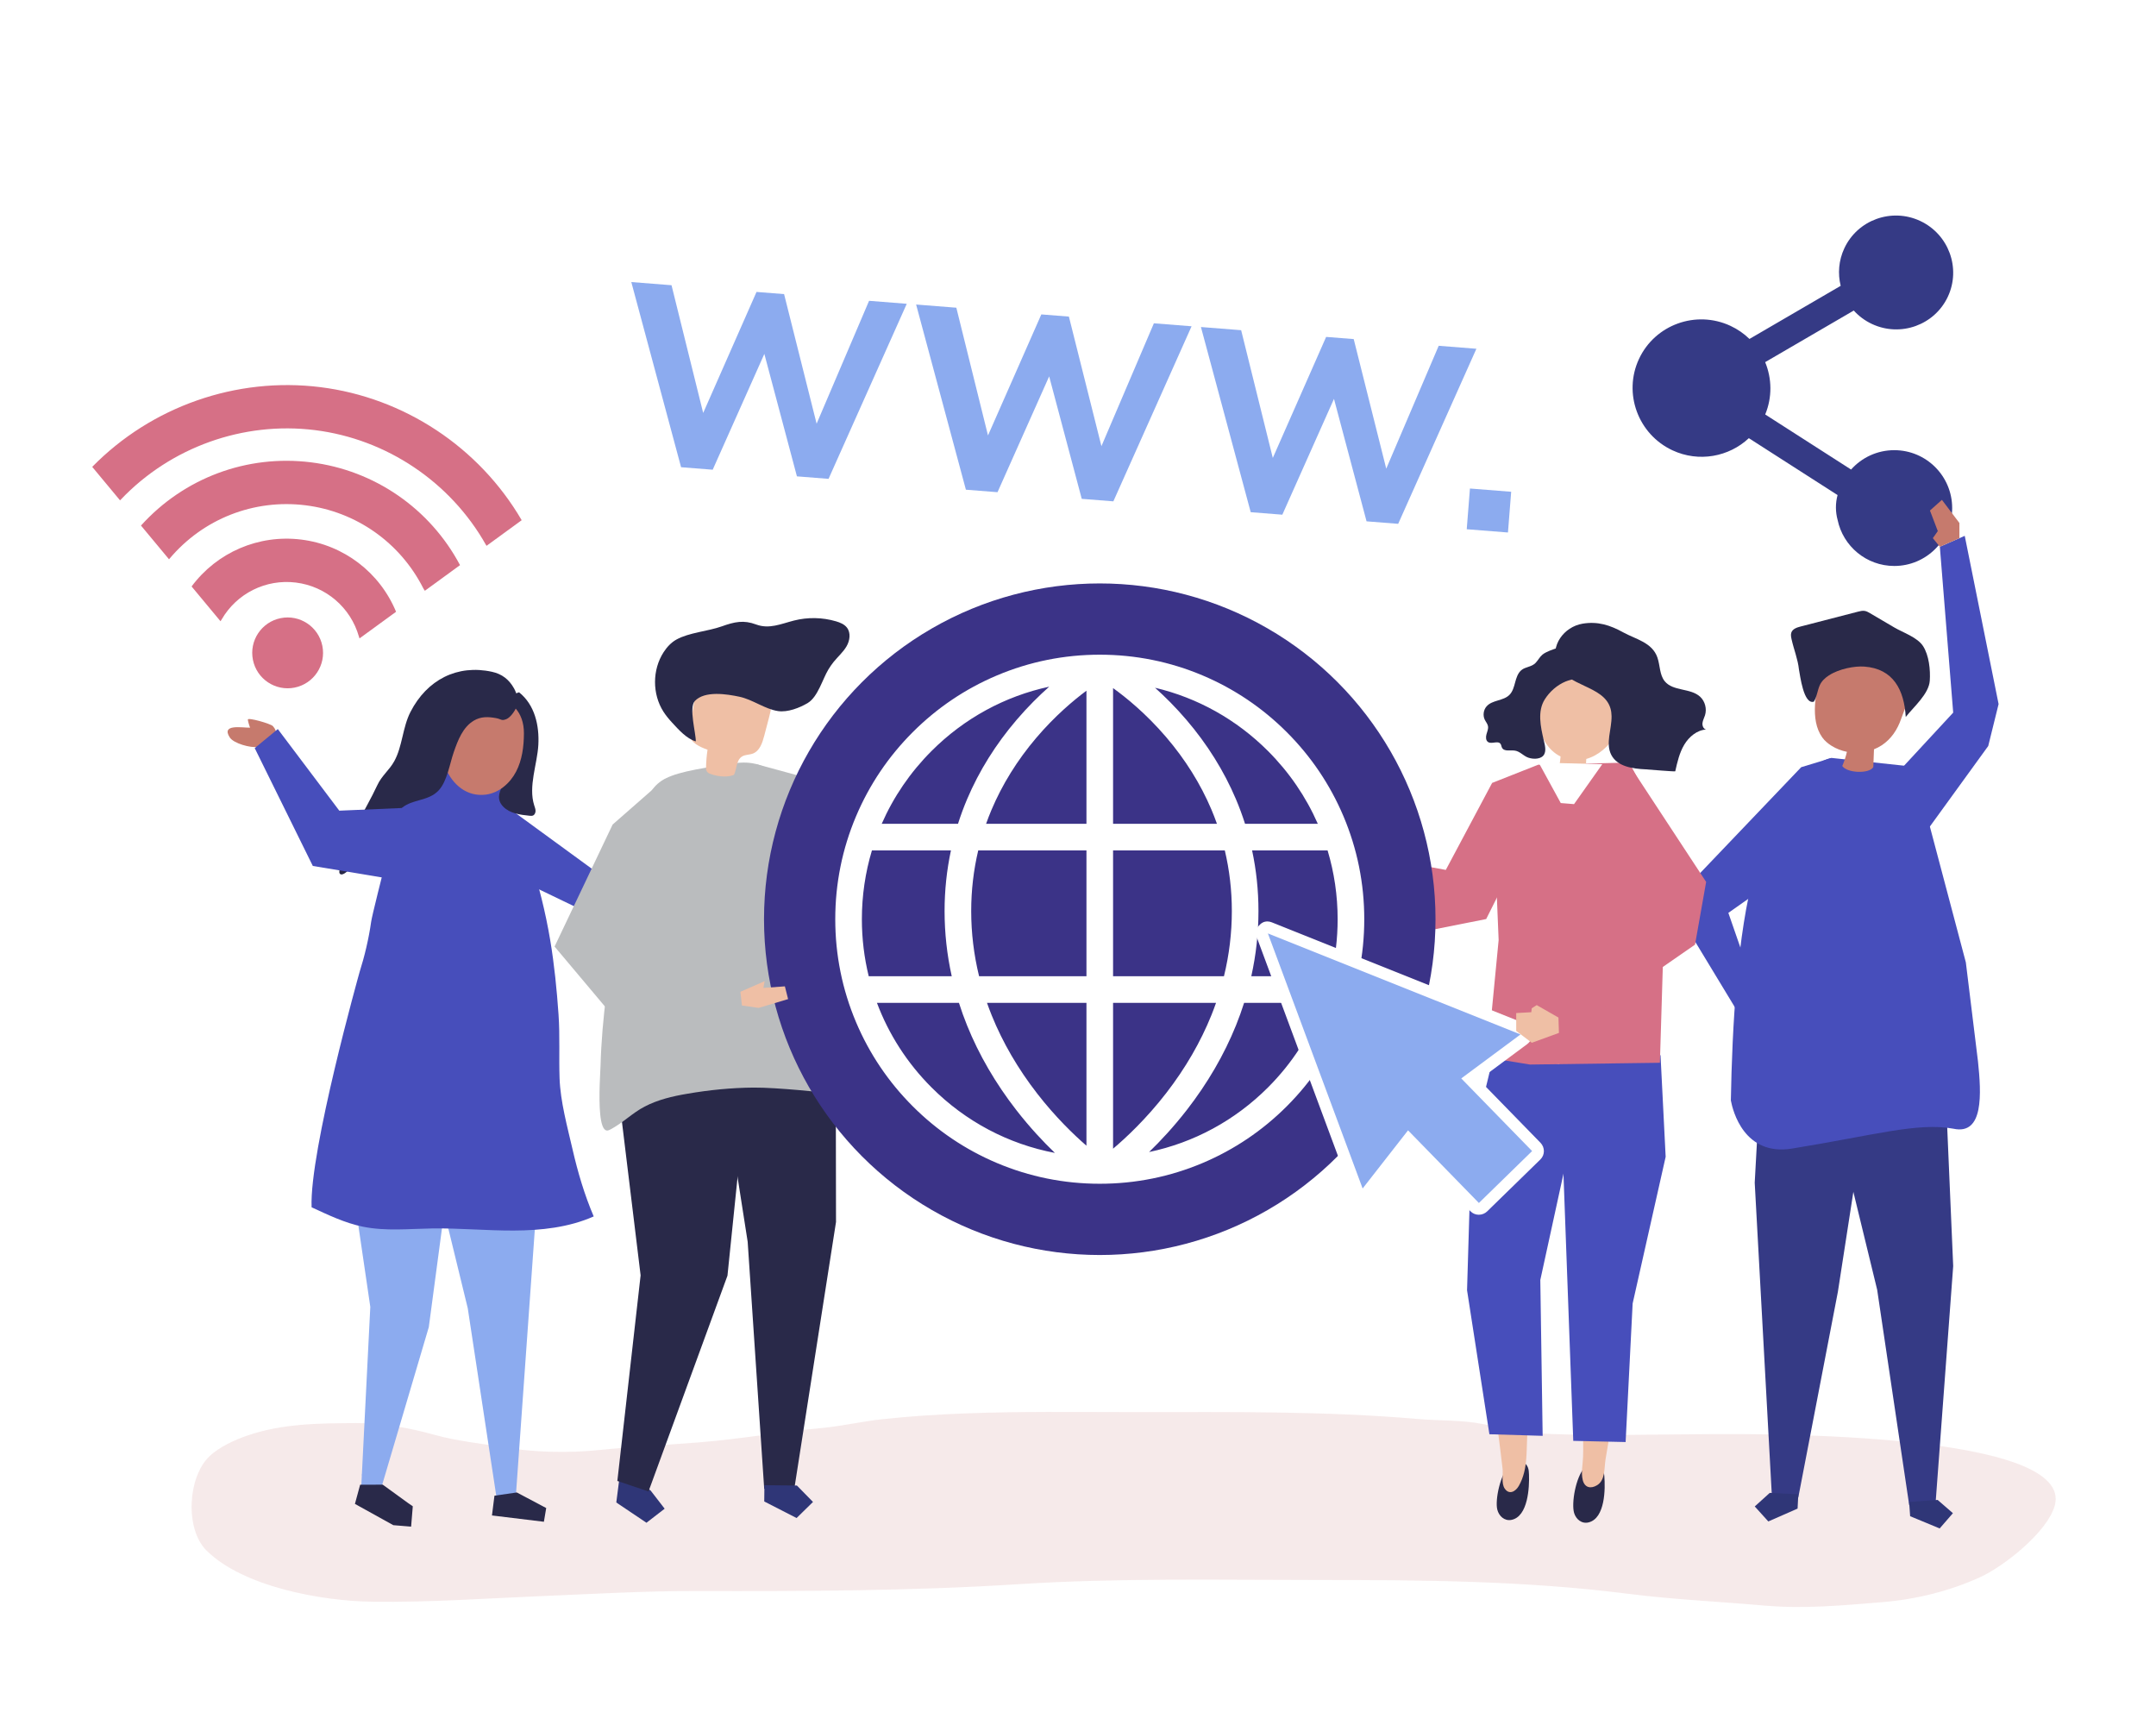 <?xml version="1.0" encoding="utf-8"?>
<!-- Generator: Adobe Illustrator 27.5.0, SVG Export Plug-In . SVG Version: 6.00 Build 0)  -->
<svg version="1.1" xmlns="http://www.w3.org/2000/svg" xmlns:xlink="http://www.w3.org/1999/xlink" x="0px" y="0px"
	 viewBox="0 0 1000 800" style="enable-background:new 0 0 1000 800;" xml:space="preserve">
<g id="background">
	<rect x="0" y="0" style="fill:#FFFFFF;" width="1000" height="800"/>
</g>
<g id="shadow">
	<g style="opacity:0.5;">
		<path style="fill:#EED5D5;" d="M485.528,654.811c-25.32,0.072-50.64,0.651-75.915,3.328c-9.53,1.009-18.86,3.229-28.412,4.124
			c-19.079,1.789-37.817,5.125-56.963,6.664c-15.418,1.239-30.902,1.971-46.276,3.543c-14.414,1.474-30.371,1.134-44.674-1.301
			c-10.589-1.803-21.225-2.818-31.636-5.714c-11.646-3.24-24.298-5.556-36.432-5.473c-17.303,0.119-34.153,0.133-50.712,5.853
			c-5.813,2.008-12.929,5.309-17.342,9.523c-10.104,9.647-11.472,33.718-1.383,43.723c16.993,16.839,53.262,23.447,77.082,23.759
			c26.101,0.342,51.458-1.503,77.598-2.588c24.289-1.008,48.518-2.442,72.848-2.392c49.691,0.103,99.388,0,148.989-3.16
			c46.601-2.969,93.32-1.95,140.023-1.95c47.892,0,95.461,0.359,143.008,6.419c20.717,2.64,41.823,3.565,62.643,5.415
			c18.647,1.657,36.566-0.033,55.138-1.564c15.595-1.286,31.089-5.099,45.256-11.546c11.215-5.103,31.209-20.956,34.648-33.136
			c9.642-34.148-135.884-33.327-158.228-33.25c-24.996,0.086-50.19,0.869-75.166-0.039c-10.506-0.382-20.858-2.337-31.111-4.479
			c-10.213-2.134-20.504-1.591-30.861-2.488c-43.192-3.74-86.479-3.193-129.809-3.193
			C513.743,654.889,499.636,654.771,485.528,654.811z"/>
	</g>
</g>
<g id="object">
	<g>
		<g>
			<g>
				<g>
					<polygon style="fill:#353A85;" points="903.146,522.503 905.935,587.179 897.76,697.149 885.529,698.018 870.668,598.139 
						850.11,513.622 					"/>
					<polygon style="fill:#2F3677;" points="885.966,703.17 899.663,708.844 905.807,701.761 898.723,695.617 885.496,696.557 					
						"/>
				</g>
				<g>
					<polygon style="fill:#353A85;" points="816.561,499.617 813.876,548.504 821.841,693.864 834.088,694.476 852.443,599.139 
						868.633,494.589 					"/>
					<polygon style="fill:#2F3677;" points="833.759,699.637 820.185,705.597 813.893,698.644 820.846,692.353 834.09,693.015 					
						"/>
				</g>
				<g>
					<path style="fill:#474EBB;" d="M887.771,355.599l-38.218-4.094c0,0-21.261,2.272-35.687,52.763
						c-8.026,28.091-10.469,72.349-11.057,106.091c0.903,4.813,6.147,25.896,28.319,22.32c38.077-6.141,58.344-12.283,74.926-9.212
						c14.125,3.071,12.931-16.377,11.379-31.218l-5.629-45.92L887.771,355.599z"/>
				</g>
				<g>
					<path style="fill:#C67A6D;" d="M880.39,308.028c-9.633-2.124-19.547-4.026-29.19-2.117c-2.112,0.418-4.379,1.153-5.525,2.976
						c-0.444,0.706-0.679,1.521-0.895,2.327c-2.434,9.046-5.52,22.454,0.434,30.789c1.136,1.589,2.661,2.851,4.299,3.875
						c2.191,1.369,4.617,2.3,7.126,2.796c-0.519,2.249-1.241,4.451-2.157,6.569c2.205,3.325,12.492,3.724,14.394,0.536
						c0.106-2.758,0.213-5.517,0.319-8.275c1.252-0.506,2.462-1.121,3.598-1.869c4.397-2.896,7.293-7.29,8.976-12.206
						c1.832-5.353,4.41-10.441,6.084-15.897c0.61-1.987,1.091-4.256,0.045-6.053c-1.113-1.913-3.516-2.564-5.676-3.045
						C881.613,308.298,881.002,308.163,880.39,308.028z"/>
					<path style="fill:#292949;" d="M848.328,313.199c4.761-3.062,11.904-4.38,16.381-4.056
						c13.535,0.981,18.493,10.92,19.216,23.365c3.729-4.739,10.726-10.7,11.149-16.798c0.346-4.992-0.345-11.798-3.141-16.109
						c-2.617-4.033-9.308-6.249-13.286-8.586c-3.751-2.203-7.502-4.406-11.252-6.61c-0.78-0.458-1.582-0.925-2.473-1.079
						c-1.054-0.183-2.128,0.087-3.164,0.354c-8.865,2.291-17.73,4.582-26.595,6.874c-1.703,0.44-3.643,1.083-4.271,2.726
						c-0.382,1-0.157,2.116,0.071,3.161c1.006,4.602,2.939,9.306,3.417,13.967c0.541,2.708,2.156,16.59,6.952,14.988
						c1.408-2.302,1.619-5.139,2.716-7.605C844.858,315.97,846.397,314.441,848.328,313.199z"/>
				</g>
				<polygon style="fill:#474EBB;" points="849.553,351.505 835.428,355.804 783.839,409.849 780.768,427.659 805.431,468.379 
					812.09,453.453 801.649,423.36 818.232,411.691 840.341,361.945 				"/>
			</g>
			<polygon style="fill:#474EBB;" points="879.664,358.868 905.935,330.488 899.746,253.571 911.289,248.501 926.991,326.526 
				922.186,345.972 892.735,386.6 			"/>
		</g>
		<g id="XMLID_203_">
			<g id="XMLID_205_">
				<g id="XMLID_220_">
					<g id="XMLID_222_">
						<path style="fill:#292949;" d="M735.096,680.383c1.305-1.437,2.829-2.221,4.55-1.95c1.653,0.26,3.14,1.38,3.822,2.879
							c0.465,1.022,0.563,2.162,0.655,3.276c0.477,5.769,0.433,19.467-7.252,21.44c-3.23,0.828-5.901-1.466-6.764-4.366
							C728.808,697.291,730.732,685.188,735.096,680.383z"/>
					</g>
					<g id="XMLID_221_">
						<path style="fill:#EFBFA5;" d="M732.362,593.347l0.402,35.19c-0.468,15.631,1.973,31.349,1.505,46.981
							c-0.108,3.594-1.044,7.386-0.139,10.948c0.886,3.485,3.717,4.101,6.624,2.336c3.894-2.364,3.267-7.886,3.915-11.914
							c1.782-11.069,3.872-22.086,5.733-33.142c0.912-5.42-0.968-13.016-0.559-18.501c0-0.003,5.685-29.492,5.685-29.492
							L732.362,593.347z"/>
					</g>
				</g>
				<g id="XMLID_219_">
					<polygon style="fill:#474EBB;" points="772.569,536.487 757.254,604.521 754,668.77 729.714,668.225 723.111,488.511 
						770.19,489.366 					"/>
				</g>
				<g id="XMLID_214_">
					<g id="XMLID_216_">
						<g id="XMLID_218_">
							<path style="fill:#292949;" d="M700.359,679.104c1.362-1.361,2.914-2.056,4.618-1.684c1.636,0.358,3.071,1.566,3.686,3.107
								c0.419,1.05,0.469,2.196,0.513,3.318c0.228,5.802-0.4,19.508-8.144,21.029c-3.254,0.638-5.819-1.816-6.555-4.769
								C693.369,695.655,695.804,683.656,700.359,679.104z"/>
						</g>
						<g id="XMLID_217_">
							<path style="fill:#EFBFA5;" d="M713.159,598.287l-2.061,35.133c-0.168,9.764-1.469,19.452-2.48,29.15
								c-0.939,9.008,0.523,18.391-4.185,26.584c-1.476,2.569-4.46,4.279-6.545,1.158c-1.607-2.406-0.653-6.418-0.961-9.147
								c-1.258-11.14-2.826-22.242-4.164-33.372c-0.656-5.457,1.581-12.957,1.431-18.455c0-0.003-4.289-29.724-4.289-29.724
								L713.159,598.287z"/>
						</g>
					</g>
					<g id="XMLID_215_">
						<polygon style="fill:#474EBB;" points="682.427,532.326 680.45,598.369 690.815,665.154 715.518,665.893 714.428,593.615 
							727.5,533.675 731.888,494.44 692.69,489.817 						"/>
					</g>
				</g>
				<g id="XMLID_213_">
					<polygon style="fill:#D67086;" points="713.435,354.658 755.665,353.649 780.15,399.186 771.447,441.837 769.898,492.879 
						709.659,493.701 689.838,490.483 695.101,435.946 692.083,363.094 					"/>
				</g>
				<g id="XMLID_212_">
					<polygon style="fill:#D67086;" points="757.066,356.79 791.346,409.003 786.195,438.09 733.102,474.869 723.111,466.134 
						758.606,421.265 757.229,392.909 					"/>
				</g>
				<g id="XMLID_211_">
					<polygon style="fill:#D67086;" points="711.323,382.249 689.327,426.223 665.609,430.937 606.516,405.134 616.709,393.573 
						670.6,403.436 692.083,363.094 					"/>
				</g>
				<g id="XMLID_206_">
					<g id="XMLID_210_">
						<path style="fill:#EFBFA5;" d="M716.08,319.275c6.366-18.509,30.801-11.573,35.838,4.908
							c3.286,10.75-5.017,24.701-16.156,27.789c-0.049,0.423-0.086,0.819-0.087,1.154c-0.008,1.725-0.22,3.427-0.476,5.151
							c-0.096,0.643-9.844-1.23-10.931-1.444c-0.38-0.075-0.805-0.178-1.009-0.497c-0.393-0.612,0.246-2.415,0.318-3.095
							c0.084-0.803,0.168-1.606,0.253-2.409c-5.495-2.682-8.962-8.394-9.93-14.21C712.926,330.78,714.167,324.837,716.08,319.275z"
							/>
					</g>
					<g id="XMLID_207_">
						<g id="XMLID_209_">
							<path style="fill:#292949;" d="M732.021,302.55c1.31,1.33,1.825,3.186,2.203,4.967c0.226,1.064,0.42,2.164,0.192,3.218
								c-0.908,4.202-5.075,3.982-8.298,5.336c-3.974,1.67-7.402,4.745-9.627,8.286c-3.485,5.545-1.917,12.68-0.504,18.797
								c0.498,2.155,1.5,5.36-0.171,7.283c-1.699,1.954-5.625,1.652-7.659,0.647c-1.859-0.918-3.386-2.617-5.427-2.959
								c-2.16-0.362-5.08,0.588-6.085-1.394c-0.28-0.551-0.306-1.226-0.659-1.731c-1.194-1.707-4.163,0.292-5.845-0.911
								c-1.035-0.74-1.028-2.318-0.678-3.566c0.35-1.248,0.939-2.513,0.695-3.783c-0.21-1.091-0.997-1.954-1.483-2.946
								c-0.961-1.961-0.629-4.515,0.802-6.171c2.66-3.079,7.809-2.495,10.659-5.39c1.485-1.509,2.06-3.685,2.614-5.744
								c0.553-2.059,1.218-4.231,2.805-5.626c1.961-1.724,4.792-1.431,6.727-3.476c1.137-1.201,1.895-2.765,3.171-3.81
								c1.682-1.378,4.969-2.437,7.061-3.14C725.831,299.323,729.542,300.033,732.021,302.55z"/>
						</g>
						<g id="XMLID_208_">
							<path style="fill:#292949;" d="M747.477,332.087c0.114,6.092-2.912,12.678-0.106,18.04c2.832,5.412,9.892,6.387,15.909,6.669
								c0.99,0.046,13.689,1.143,13.742,0.902c0.951-4.243,1.934-8.571,4.152-12.297c2.218-3.726,5.926-6.813,10.173-7.078
								c-1.225-0.212-1.843-1.712-1.702-2.977c0.142-1.265,0.797-2.405,1.175-3.62c0.93-2.986,0.025-6.47-2.226-8.568
								c-4.492-4.187-12.637-2.448-16.487-7.257c-2.388-2.982-2.103-7.307-3.355-10.947c-2.419-7.039-10.126-8.512-15.886-11.691
								c-6.081-3.356-11.806-5.195-18.824-4.025c-8.7,1.45-15.167,10.307-11.811,18.642c4.304,10.69,21.508,9.768,24.73,20.622
								C747.306,329.669,747.454,330.868,747.477,332.087z"/>
						</g>
					</g>
				</g>
			</g>
			<g id="XMLID_204_">
				<polygon style="fill:#FFFFFF;" points="743.173,354.416 730.072,372.932 723.913,372.428 713.649,353.649 				"/>
			</g>
		</g>
		<polygon style="fill:#474EBB;" points="229.591,370.125 275.38,403.537 315.309,386.285 321.169,397.057 290.928,417.654 
			273.976,423.991 229.591,402.621 		"/>
		<g>
			<polygon style="fill:#2F3677;" points="286.813,689.327 285.851,696.804 299.844,706.203 308.282,699.688 301.766,691.25 
				287.774,681.85 			"/>
			<g>
				<polygon style="fill:#292949;" points="286.34,686.817 297.131,591.462 284.147,484.712 287.067,462.005 345.057,459.802 
					347.15,496.761 337.415,591.609 300.79,691.69 				"/>
			</g>
			<polygon style="fill:#BABCBE;" points="350.501,354.297 379.67,362.241 413.406,422.018 397.426,436.814 374.936,410.181 			"/>
			<g>
				<polygon style="fill:#292949;" points="387.609,470.487 387.761,566.713 368.392,690.587 354.451,690.448 346.788,575.893 
					328.852,461.236 				"/>
				<polygon style="fill:#2F3677;" points="354.473,696.328 369.474,704.016 377.087,696.553 369.624,688.94 354.548,688.789 				
					"/>
			</g>
			<g>
				<path style="fill:#BABCBE;" d="M278.146,503.214c0.133-4.17,0.365-7.65,0.398-8.892c0.298-11.186,1.295-22.347,2.696-33.453
					c1.255-9.953,2.839-34.661,4.542-44.553c1.407-8.167,6.307-28.552,9.848-36.128c8.806-18.839,6.085-20.579,44.765-26.172
					c16.952-2.452,20.959,8.113,34.818,20.262c1.367,1.198,1.292,8.333,1.609,10.222c0.559,3.327,1.157,6.648,1.843,9.954
					c0.539,2.598,1.134,5.189,1.802,7.762l-0.001-0.001c0,0,11.635,52.947,19.329,64.192c7.694,11.245,23.59,26.966-3,36.565
					c-4.712,1.523-9.454,2.973-14.358,3.747c0,0-21.746-2.417-32.929-2.333c-10.3,0.077-20.642,1.119-30.768,2.865
					c-6.771,1.132-13.681,2.776-19.738,5.94c-5.779,3.018-9.949,7.459-15.813,10.584c-0.555,0.296-1.164,0.602-1.796,0.515
					C278.025,523.824,277.867,511.991,278.146,503.214z"/>
			</g>
			<g>
				<path style="fill:#EFBFA5;" d="M340.439,359.328c-1.951,0.964-6.558,1.31-11.363-0.572c-0.968-0.379-1.622-1.313-1.608-2.353
					c0.038-2.919,0.273-5.835,0.702-8.722c-3.604-1.267-7.769-3.168-8.397-6.936c-0.198-1.187,0.007-2.4,0.212-3.586
					c0.847-4.902,1.694-9.804,2.541-14.705c0.293-1.695,0.605-3.441,1.527-4.893c1.618-2.549,4.758-3.664,7.732-4.18
					c7.591-1.318,15.862,0.327,21.747,5.298c1.566,1.323,2.983,2.914,3.673,4.844c1.065,2.977,0.268,6.26-0.534,9.318
					c-0.741,2.822-1.482,5.645-2.223,8.467c-0.852,3.246-2.083,6.936-5.211,8.154c-1.661,0.646-3.621,0.458-5.125,1.414
					C341.461,352.562,341.818,356.504,340.439,359.328z"/>
				<path style="fill:#292949;" d="M384.248,310.443c0.746-1.224,1.549-2.405,2.447-3.513c1.947-2.4,4.345-4.457,5.911-7.12
					c1.566-2.663,2.117-6.274,0.238-8.727c-1.213-1.583-3.181-2.374-5.094-2.937c-6.303-1.855-13.106-1.981-19.474-0.36
					c-6.065,1.544-11.493,4.1-17.598,1.82c-5.736-2.142-9.88-1.27-15.875,0.87c-6.488,2.315-15.198,2.861-21.07,6.129
					c-2.452,1.365-4.409,3.497-5.934,5.853c-5.285,8.162-5.314,19.416-0.072,27.605c1.176,1.837,2.583,3.517,4.062,5.12
					c3.061,3.319,6.722,7.419,10.933,8.649c0.1-3.767-3.331-15.644-0.438-18.731c4.591-4.899,14.97-3.19,20.665-1.984
					c6.212,1.316,11.749,5.715,17.907,6.655c4.431,0.676,10.087-1.497,13.856-3.787
					C379.362,323.157,381.527,314.911,384.248,310.443z"/>
			</g>
			<polygon style="fill:#BABCBE;" points="308.282,361.255 284.147,382.402 257.224,438.982 291.23,479.438 297.08,456.815 			"/>
		</g>
		<g>
			<g>
				<polygon style="fill:#8CABEF;" points="210.359,534.081 158.635,516.723 171.753,606.088 167.856,683.623 167.706,684.143 
					167.829,684.153 167.45,691.69 176.426,691.69 176.676,690.587 176.676,690.587 198.894,615.448 208.725,541.689 
					208.725,541.689 				"/>
				<polygon style="fill:#292949;" points="177.521,688.536 167.041,688.571 164.62,697.484 164.887,697.555 164.82,697.564 
					182.426,707.327 190.684,708.006 191.461,698.568 189.19,697.003 				"/>
			</g>
			<g>
				<polygon style="fill:#8CABEF;" points="250.595,534.622 239.244,694.027 230.586,696.403 216.959,606.732 196.95,524.678 				
					"/>
				<polygon style="fill:#292949;" points="239.707,692.154 253.345,699.379 252.269,705.747 228.187,702.82 229.336,693.656 				
					"/>
			</g>
			<g>
				<path style="fill:#474EBB;" d="M144.529,559.901c-1.08-26.028,22.167-108.795,22.167-108.795l-0.004-0.002
					c2.458-7.777,4.333-15.687,5.457-23.618c0.799-5.646,17.718-69.815,16.596-69.897c11.654,0.851,34.125-1.904,42.757,6.373
					c0.247,0.237,0.482,0.482,0.705,0.737c6.73,7.675,10.226,23.215,13.408,32.78c4.18,12.564,7.391,25.45,9.584,38.508
					c1.917,11.419,3.056,22.951,3.861,34.497c0.692,9.925,0.143,19.795,0.481,29.559c0.374,10.808,3.616,22.527,6.035,33.042
					c2.435,10.59,5.527,21.053,9.804,31.054c-11.571,5.121-24.458,6.505-37.111,6.553c-12.653,0.048-25.29-1.172-37.942-0.978
					c-10.698,0.164-21.528,1.33-32.011-0.815C159.981,567.193,152.285,563.482,144.529,559.901L144.529,559.901z"/>
			</g>
			<g>
				<path style="fill:#292949;" d="M228.644,330.373c5.318,2.628,10.863,9.402,10.521,15.708c-0.165,3.037-1.845,5.396-1.892,8.653
					c-0.118,6.422-9.853,13.143-3.895,19.336c3.063,3.183,7.85,3.807,12.245,4.248c0.533,0.053,1.092,0.103,1.585-0.105
					c0.813-0.343,1.208-1.306,1.19-2.188c-0.018-0.882-0.359-1.719-0.626-2.56c-2.796-8.789,1.426-19.039,1.924-27.994
					c0.497-8.938-1.618-18.588-8.946-24.412c-4.914,1.499-8.575,3.574-10.99,8.108L228.644,330.373z"/>
				<path style="fill:#C67A6D;" d="M225.339,368.518c6.059-0.763,11.209-5.235,14.032-10.65c2.822-5.415,3.606-11.671,3.634-17.777
					c0.096-20.322-25.05-21.693-35.159-7.186C199.036,345.547,207.721,370.737,225.339,368.518z"/>
				<path style="fill:#292949;" d="M194.896,370.996c3.121-0.889,6.213-1.869,8.63-4.506c3.905-4.262,5.071-12.288,6.912-17.598
					c1.938-5.598,4.23-11.645,9.317-14.68c3.322-1.982,6.668-1.829,10.308-1.177c2.493,0.447,2.404,1.405,4.767,0.484
					c1.811-0.707,3.785-3.489,4.507-5.201c1.218-2.887,0.631-6.3-0.898-9.035c-2.353-4.21-5.63-6.713-10.222-7.72
					c-16.122-3.534-30.159,3.681-37.827,18.605c-3.686,7.173-3.722,15.957-7.499,22.816c-2.332,4.234-5.817,6.676-7.934,11.257
					c-5.494,11.887-15.523,26.498-17.53,39.51c-0.074,0.482-0.122,1.022,0.174,1.409c0.602,0.789,1.848,0.216,2.628-0.397
					c4.553-3.581,9.105-7.163,13.657-10.744c1.788-1.406,3.6-2.838,4.931-4.683c3.313-4.593,3.394-11.358,7.844-14.861
					C189.087,372.565,192.004,371.82,194.896,370.996z"/>
			</g>
			<g>
				<g>
					<path style="fill:#C67A6D;" d="M119.391,346.379c-3.045,0.567-10.978-1.555-12.8-4.355c-4.206-6.462,5.773-4.473,9.377-4.56
						c-0.412-1.251-0.849-2.448-1.009-3.73c-0.146-1.175,10.563,1.876,11.595,2.998c2.477,2.692,1.347,4.726,1.124,8.131
						C124.912,345.302,122.151,345.863,119.391,346.379z"/>
				</g>
				<polygon style="fill:#474EBB;" points="203.609,411.334 145.089,401.597 118.141,346.949 128.854,338.122 157.37,375.963 
					187.165,374.697 214.743,375.892 				"/>
			</g>
		</g>
		<g>
			<g>
				
					<ellipse transform="matrix(0.981 -0.197 0.197 0.981 -56.895 32.087)" style="fill:#D67086;" cx="133.211" cy="302.689" rx="16.415" ry="16.415"/>
				<g>
					<path style="fill:#D67086;" d="M139.737,250.24c-19.834-2.468-39.164,5.961-50.87,21.742l13.405,16.13
						c0.18-0.254,0.353-0.516,0.512-0.791c7.02-12.149,20.551-18.879,34.473-17.147c13.922,1.732,25.392,11.574,29.22,25.072
						c0.08,0.281,0.174,0.555,0.275,0.824l16.948-12.351C176.204,265.586,159.547,252.705,139.737,250.24z"/>
					<path style="fill:#D67086;" d="M144.196,214.405c-29.654-3.69-58.861,7.245-78.805,29.33l12.999,15.641
						c0.068-0.076,0.138-0.149,0.204-0.228c15.56-18.516,39.158-27.791,63.122-24.809c23.422,2.914,43.801,17.235,54.514,38.307
						c0.242,0.477,0.526,0.916,0.83,1.336l16.312-11.888C199.442,235.862,173.707,218.077,144.196,214.405z"/>
					<path style="fill:#D67086;" d="M148.535,179.54c-38.928-4.844-78.311,8.971-105.759,36.982l12.901,15.522
						c0.117-0.112,0.234-0.224,0.346-0.342c23.124-24.318,56.78-36.365,90.032-32.228c33.251,4.137,62.928,24.065,79.387,53.306
						c0.069,0.123,0.15,0.235,0.223,0.354l16.305-11.883C222.218,207.401,187.44,184.382,148.535,179.54z"/>
				</g>
			</g>
		</g>
		<path style="fill:#353A85;" d="M878.611,208.774c-7.967,0-15.12,3.473-20.038,8.984l-39.829-25.539
			c3.322-8.024,3.092-16.721-0.022-24.269l41.099-23.935c2.313,2.563,5.166,4.714,8.49,6.263
			c13.247,6.172,29.022,0.466,35.166-12.72c6.144-13.186,0.365-28.935-12.881-35.107c-13.247-6.172-29.023-0.466-35.166,12.72
			c-2.63,5.643-3.074,11.756-1.685,17.386l-42.302,24.635c-2.508-2.439-5.459-4.507-8.807-6.067
			c-15.988-7.449-35.028-0.562-42.443,15.352c-7.415,15.915-0.441,34.923,15.547,42.372c12.202,5.686,26.181,3.019,35.414-5.637
			l41.149,26.386c-1.039,3.844-0.986,7.809,0.015,11.507c2.53,12.202,13.339,21.374,26.291,21.374
			c14.83,0,26.852-12.022,26.852-26.852C905.463,220.796,893.441,208.774,878.611,208.774z"/>
		<g>
			<g id="XMLID_168_">
				<circle id="XMLID_202_" style="fill:#3B3387;" cx="510.093" cy="426.307" r="155.728"/>
				<path id="XMLID_169_" style="fill:#FFFFFF;" d="M623.132,378.552c-6.179-14.609-15.024-27.729-26.289-38.994
					c-11.265-11.265-24.384-20.11-38.994-26.289c-15.129-6.399-31.196-9.644-47.755-9.644c-16.559,0-32.626,3.244-47.755,9.644
					c-14.61,6.179-27.729,15.024-38.994,26.289c-11.265,11.265-20.11,24.385-26.289,38.994c-6.399,15.129-9.643,31.196-9.643,47.755
					c0,16.559,3.245,32.626,9.643,47.755c6.18,14.61,15.025,27.729,26.289,38.994c11.265,11.265,24.384,20.11,38.994,26.289
					c15.129,6.399,31.196,9.644,47.755,9.644c16.559,0,32.626-3.245,47.755-9.644c14.61-6.179,27.729-15.024,38.994-26.289
					c11.265-11.265,20.11-24.384,26.289-38.994c6.399-15.129,9.644-31.196,9.644-47.755
					C632.775,409.748,629.531,393.681,623.132,378.552z M450.465,422.525c0-9.606,1.099-19.01,3.261-28.129h50.195v58.354h-49.798
					C451.693,442.82,450.465,432.709,450.465,422.525z M540.9,341.863c8.861,10.36,15.915,21.644,20.966,33.539
					c0.931,2.193,1.786,4.411,2.581,6.648h-48.181v-62.935C522.048,323.266,531.468,330.835,540.9,341.863z M503.92,320.323v61.727
					h-46.549c0.764-2.151,1.585-4.284,2.475-6.394c5.003-11.857,11.996-23.112,20.784-33.454
					C489.278,332.026,498.006,324.726,503.92,320.323z M503.92,465.097v66.245c-5.872-5.095-14.343-13.237-22.817-24.147
					c-8.922-11.489-16.024-23.69-21.109-36.266c-0.782-1.934-1.516-3.878-2.202-5.831H503.92z M516.266,532.726v-67.63h47.758
					c-0.66,1.876-1.36,3.745-2.108,5.604c-5.044,12.538-12.093,24.709-20.953,36.175
					C531.625,518.959,522.196,527.727,516.266,532.726z M516.266,452.75v-58.354h51.828c2.162,9.118,3.261,18.522,3.261,28.129
					c0,10.184-1.227,20.295-3.656,30.225H516.266z M580.749,394.396h35.016c3.071,10.217,4.663,20.941,4.663,31.911
					c0,9.03-1.082,17.892-3.176,26.444H580.38c2.209-9.944,3.322-20.048,3.322-30.225
					C583.702,412.948,582.706,403.549,580.749,394.396z M588.112,348.288c9.888,9.889,17.664,21.325,23.111,33.762h-33.749
					c-1.235-3.879-2.644-7.707-4.244-11.473c-5.545-13.057-13.265-25.418-22.947-36.738c-5.007-5.854-10.003-10.806-14.556-14.883
					C555.401,323.615,573.456,333.632,588.112,348.288z M432.075,348.288c15.197-15.197,34.049-25.409,54.572-29.828
					c-4.7,4.168-9.9,9.286-15.111,15.378c-9.682,11.32-17.402,23.681-22.947,36.738c-1.599,3.766-3.009,7.594-4.244,11.473h-35.382
					C414.41,369.613,422.186,358.177,432.075,348.288z M404.421,394.396h36.649c-1.957,9.153-2.952,18.552-2.952,28.129
					c0,10.177,1.113,20.282,3.322,30.225h-38.506c-2.094-8.551-3.176-17.414-3.176-26.444
					C399.758,415.338,401.35,404.613,404.421,394.396z M432.075,504.326c-11.321-11.321-19.872-24.672-25.328-39.229h38.033
					c1.119,3.513,2.37,7.002,3.768,10.459c5.511,13.631,13.184,26.824,22.804,39.211c6.284,8.091,12.547,14.75,17.923,19.918
					C467.734,530.594,447.918,520.17,432.075,504.326z M588.112,504.326c-15.337,15.337-34.395,25.595-55.137,29.947
					c5.277-5.108,11.376-11.631,17.492-19.505c9.62-12.388,17.293-25.58,22.804-39.211c1.398-3.458,2.65-6.946,3.769-10.459h36.4
					C607.984,479.654,599.433,493.004,588.112,504.326z"/>
			</g>
		</g>
		<polygon style="fill:#EFBFA5;" points="351.88,467.434 365.539,463.353 364.049,457.439 354.076,458.163 354.669,455.039 
			343.406,459.955 344.126,466.312 		"/>
		<g>
			<g>
				<path style="fill:#FFFFFF;" d="M685.907,561.818c-1.056,0-2.031-0.405-2.748-1.139l-29.763-30.51l-18.468,23.642
					c-0.678,0.867-1.641,1.345-2.714,1.345c-1.656,0-3.351-1.198-3.941-2.787l-43.938-118.29c-0.542-1.46-0.224-2.902,0.851-3.897
					c0.656-0.838,1.612-1.315,2.652-1.315c0.473,0,0.957,0.097,1.436,0.29l117.161,46.852c1.47,0.587,2.459,1.804,2.648,3.255
					c0.185,1.432-0.453,2.843-1.709,3.775l-23.666,17.564l29.7,30.447c0.702,0.719,1.114,1.717,1.131,2.739
					c0.018,1.082-0.388,2.083-1.141,2.817l-24.682,24.08C687.979,561.405,686.955,561.818,685.907,561.818L685.907,561.818z
					 M652.997,520.293c1.094,0,2.166,0.43,2.868,1.15l30.149,30.905l19.055-18.591l-30.089-30.844
					c-0.81-0.83-1.208-1.896-1.12-3.001c0.095-1.185,0.74-2.302,1.771-3.067l21.648-16.067l-102.447-40.968l38.422,103.436
					l16.917-21.656C650.816,520.766,651.846,520.293,652.997,520.293z"/>
				<g>
					<path style="fill:#FFFFFF;" d="M714.508,529.976l-14.413-14.774l-14.061-14.413l10.63-7.89l11.623-8.627
						c1.709-1.268,2.575-3.215,2.317-5.206c-0.261-2.01-1.607-3.686-3.6-4.483l-21.02-8.406l-18.808-7.521l-0.997-0.399
						l-61.937-24.768l-7.2-2.879l-7.2-2.879c-0.662-0.265-1.338-0.399-2.008-0.399c-1.481,0-2.841,0.655-3.788,1.811
						c-1.453,1.414-1.897,3.474-1.155,5.473l6,16.152l8.937,24.059l14.489,39.006l9.113,24.534l3.695,9.947l1.705,4.591
						c0.815,2.195,3.079,3.788,5.382,3.788c1.556,0,2.949-0.687,3.924-1.935l7.515-9.621l9.87-12.635l15.432,15.819l9.068,9.295
						l2.018,2.068l2.018,2.068c1.008,1.034,2.375,1.603,3.848,1.603c1.444,0,2.859-0.572,3.881-1.569l16.605-16.2l8.077-7.88
						C716.612,535.616,716.628,532.149,714.508,529.976z M712.325,535.505c-8.227,8.027-16.454,16.053-24.682,24.08
						c-0.468,0.456-1.104,0.696-1.736,0.696c-0.603,0-1.202-0.218-1.648-0.675c-1.345-1.379-2.69-2.758-4.036-4.137
						c-8.985-9.211-17.97-18.421-26.956-27.632c-6.517,8.342-13.034,16.685-19.551,25.027c-0.416,0.533-0.954,0.754-1.503,0.754
						c-1.048,0-2.138-0.807-2.501-1.785c-1.8-4.846-3.6-9.692-5.4-14.538c-7.867-21.18-15.735-42.36-23.602-63.54
						c-4.979-13.404-9.958-26.808-14.936-40.211c-0.372-1.002-0.062-1.808,0.547-2.316c0.344-0.493,0.864-0.824,1.516-0.824
						c0.268,0,0.558,0.056,0.867,0.18c4.8,1.919,9.6,3.838,14.399,5.758c20.978,8.389,41.956,16.778,62.934,25.167
						c13.276,5.309,26.552,10.618,39.827,15.927c1.971,0.789,2.336,3.076,0.592,4.37c-8.359,6.204-16.718,12.408-25.078,18.612
						c0.701,0.719,1.402,1.438,2.103,2.156c9.609,9.85,19.217,19.699,28.826,29.548
						C713.199,533.034,713.263,534.591,712.325,535.505z"/>
					<path style="fill:#FFFFFF;" d="M676.08,501.841c-1.163-1.192-0.77-2.843,0.466-3.761c7.953-5.902,15.905-11.805,23.858-17.706
						c-3.396-1.358-6.792-2.716-10.188-4.075c-20.978-8.389-41.956-16.778-62.934-25.167c-11.698-4.678-23.397-9.357-35.095-14.035
						c1.199,3.228,2.398,6.456,3.597,9.685c7.867,21.18,15.735,42.36,23.602,63.54c4.462,12.013,8.924,24.026,13.387,36.039
						c6.203-7.941,12.407-15.882,18.61-23.824c0.382-0.488,0.992-0.708,1.615-0.708c0.665,0,1.343,0.25,1.769,0.687
						c1.345,1.379,2.69,2.758,4.036,4.137c9.062,9.289,18.124,18.579,27.186,27.868c7.085-6.912,14.17-13.824,21.255-20.736
						c-0.779-0.798-1.558-1.597-2.336-2.395C695.297,521.54,685.689,511.69,676.08,501.841z M686.041,550.176l-8.746-8.966
						l-16.294-16.703l-4.035-4.137c-1.001-1.026-2.447-1.614-3.969-1.614c-1.628,0-3.099,0.688-4.037,1.889l-9.305,11.912
						l-5.918,7.576l-4.988-13.429l-6.483-17.452l-8.398-22.607l-15.204-40.933l-1.184-3.188l28.661,11.461l31.467,12.583
						l31.467,12.583l5.081,2.032l-7.512,5.575l-11.929,8.853c-1.387,1.029-2.256,2.553-2.386,4.179
						c-0.124,1.553,0.427,3.043,1.552,4.196l14.413,14.774l14.413,14.774l0.191,0.196L686.041,550.176z"/>
				</g>
			</g>
			<polygon style="fill:#8CABEF;" points="677.764,500.138 705.24,479.746 588.079,432.894 632.018,551.183 653.082,524.219 
				685.943,557.904 698.284,545.864 710.625,533.824 			"/>
		</g>
		<g id="XMLID_167_">
			<polygon style="fill:#EFBFA5;" points="722.842,471.904 723.071,479.027 710.499,483.604 703.253,478.114 703.248,469.822 
				710.244,469.431 710.463,467.608 712.754,466.134 			"/>
		</g>
		<g>
			<path style="fill:#8CABEF;" d="M403.096,139.508l17.48,1.38l-36.277,81.19l-14.665-1.158l-15.113-56.796l-23.955,53.712
				l-14.664-1.157l-23.088-85.876l18.654,1.472l14.683,59.24l24.737-56.128l12.787,1.009l15.088,60.099L403.096,139.508z"/>
			<path style="fill:#8CABEF;" d="M535.2,149.936l17.48,1.38l-36.276,81.191l-14.665-1.158l-15.113-56.796l-23.955,53.712
				l-14.665-1.158l-23.089-85.876l18.655,1.473l14.683,59.24l24.736-56.129l12.789,1.01l15.088,60.099L535.2,149.936z"/>
			<path style="fill:#8CABEF;" d="M667.303,160.365l17.48,1.38l-36.276,81.19l-14.665-1.158l-15.113-56.796l-23.955,53.712
				l-14.665-1.158l-23.089-85.876l18.655,1.473l14.682,59.24l24.737-56.129l12.789,1.009l15.088,60.1L667.303,160.365z"/>
			<path style="fill:#8CABEF;" d="M681.793,226.556l19.124,1.509l-1.49,18.889l-19.124-1.509L681.793,226.556z"/>
		</g>
		<polygon style="fill:#C67A6D;" points="908.818,249.586 908.818,242.545 900.707,231.814 895.155,236.768 898.791,246.303 
			896.492,249.586 899.746,253.571 		"/>
	</g>
</g>
</svg>
